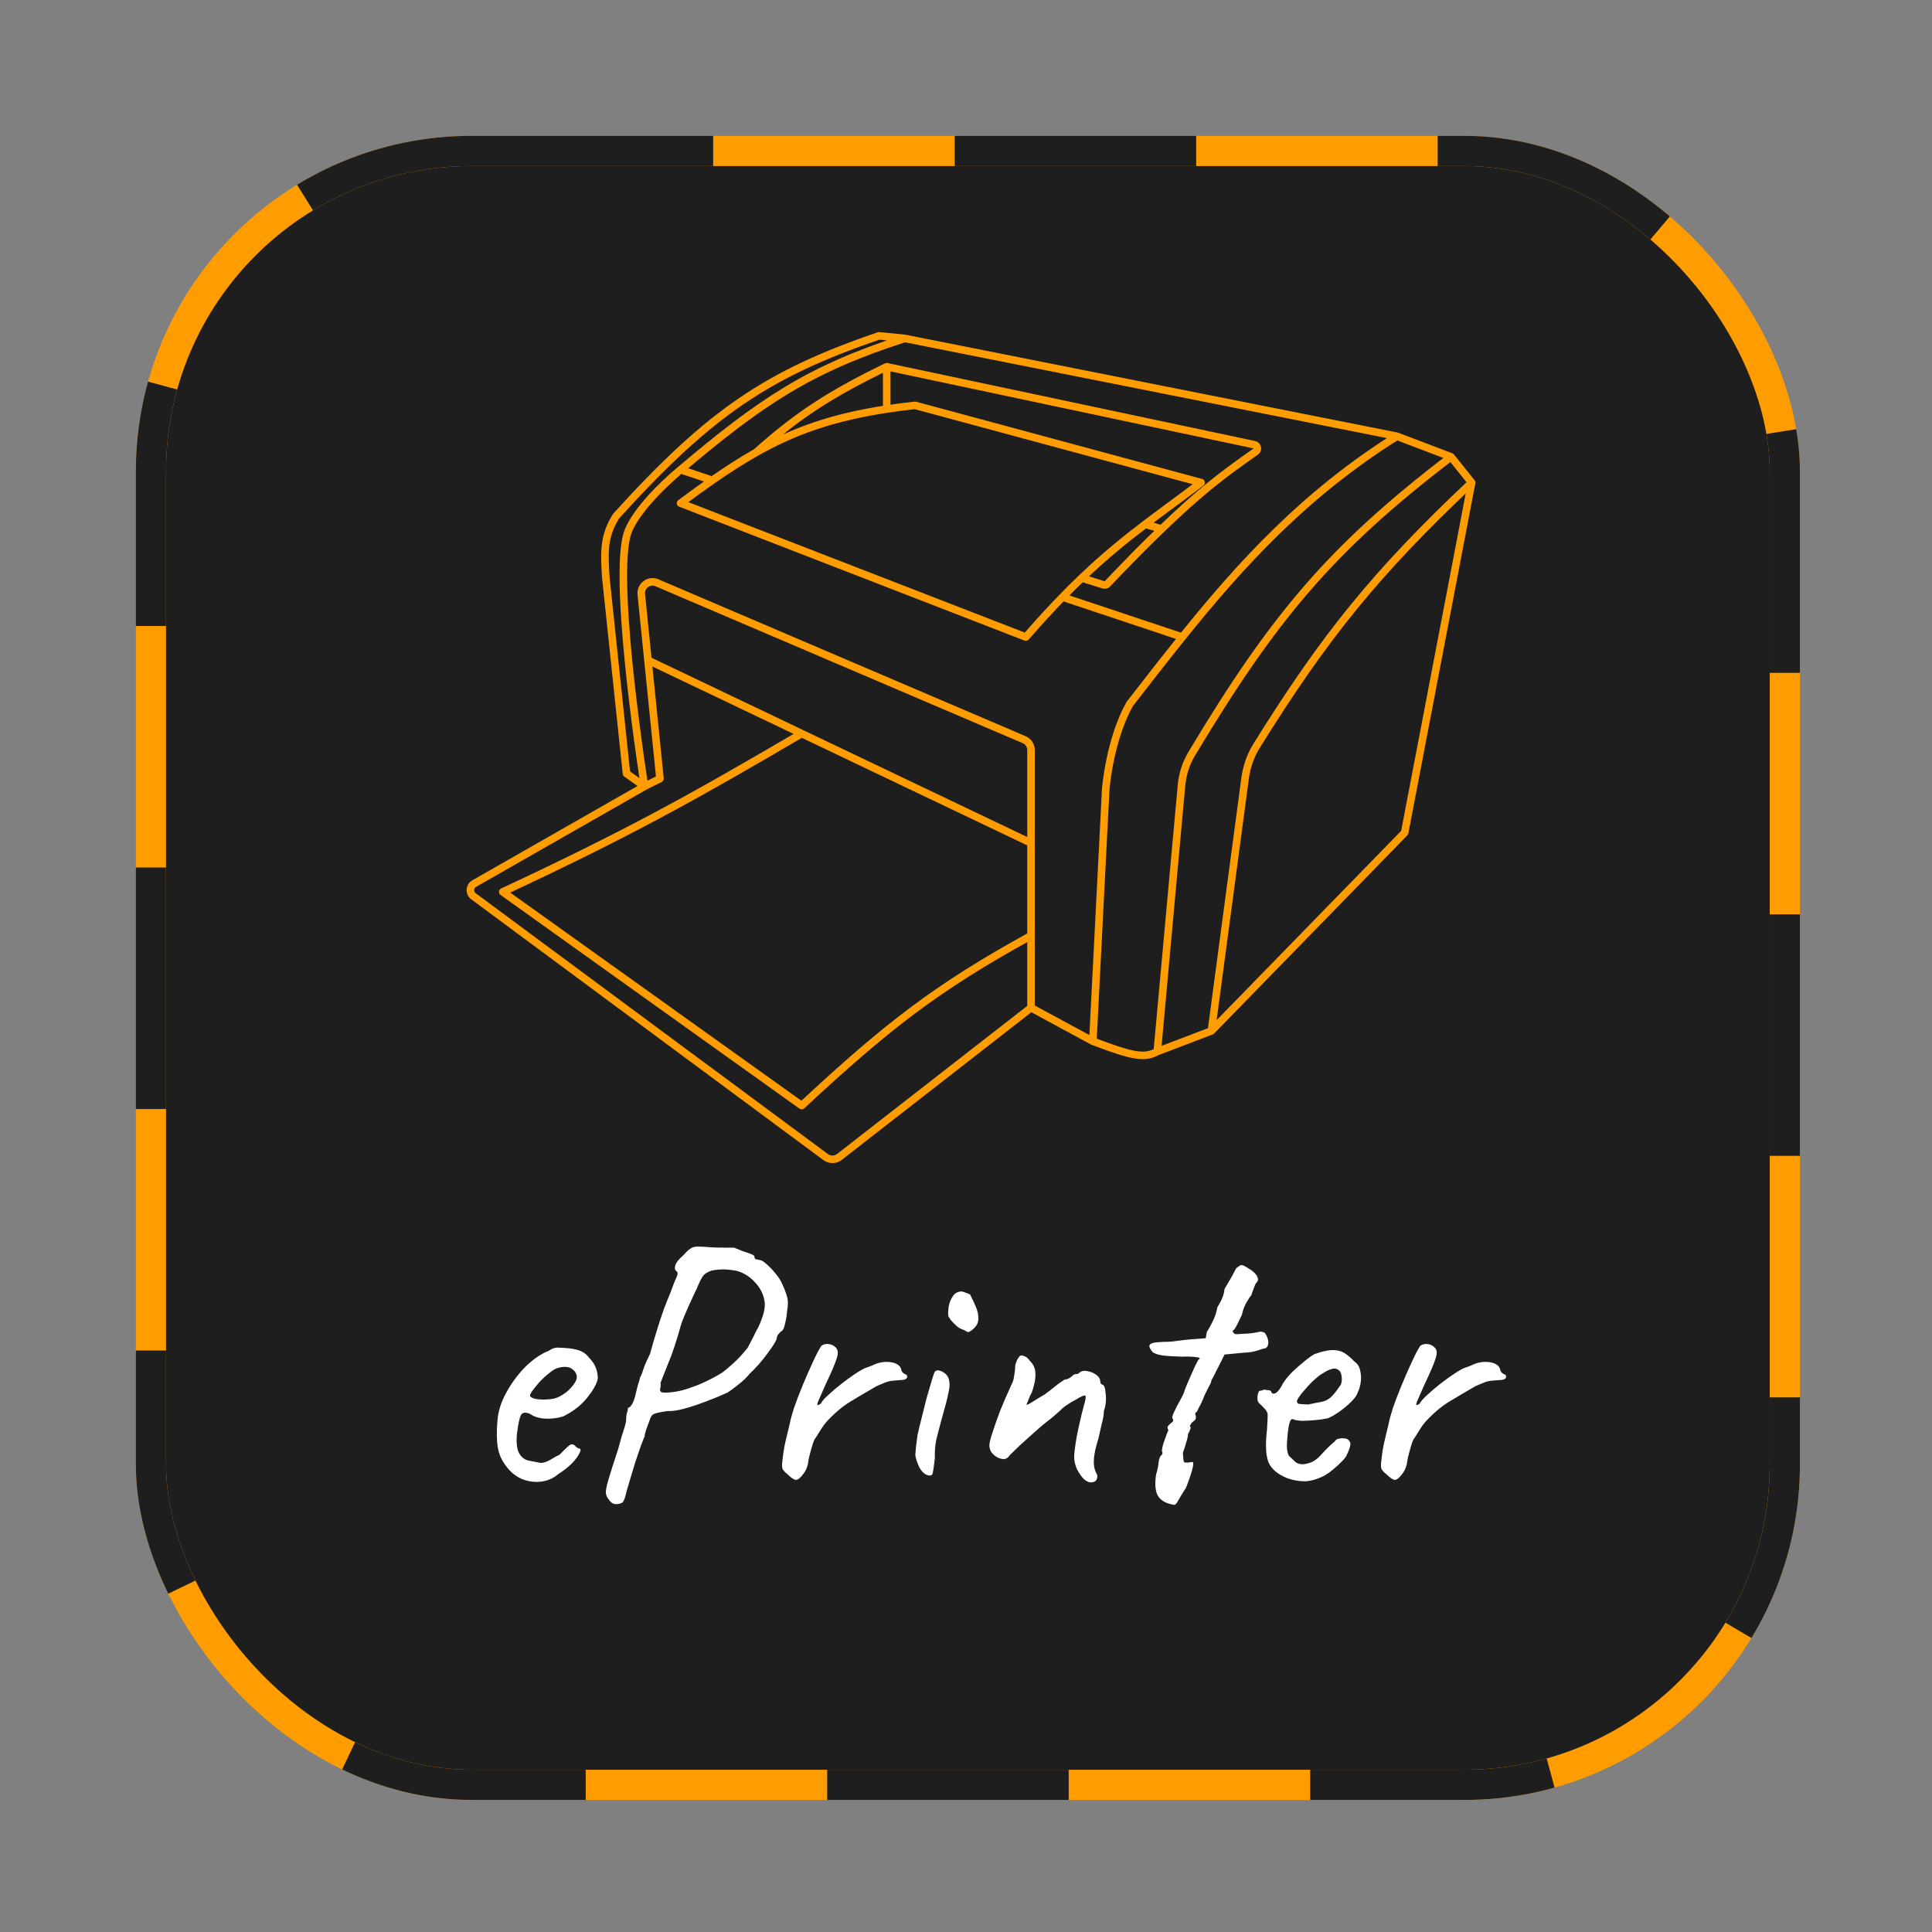 <svg width="512" height="512" viewBox="0 0 512 512" fill="none" xmlns="http://www.w3.org/2000/svg">
<rect x="0" y="0" width="512" height="512" fill="#808080" stroke="none"/>
<rect x="40" y="40" width="433" height="433" rx="85" fill="#1E1E1E" stroke="#FF9D00" stroke-width="8"/>
<rect x="40" y="40" width="433" height="433" rx="85" stroke="#1E1E1E" stroke-width="8" stroke-dasharray="64 64"/>
<path d="M147.965 390.64C146.621 391.792 145.053 392.464 143.261 392.656C141.533 392.848 139.837 392.592 138.173 391.888C136.509 391.12 135.133 389.968 134.045 388.432C132.957 387.024 132.253 385.424 131.933 383.632C131.613 381.776 131.581 379.376 131.837 376.432C132.029 373.936 132.829 371.44 134.237 368.944C135.645 366.384 137.341 364.112 139.325 362.128C141.373 360.144 143.389 358.768 145.373 358C146.333 357.36 147.133 357.072 147.773 357.136C148.477 357.136 149.533 357.2 150.941 357.328C152.413 357.52 153.501 357.808 154.205 358.192C154.973 358.576 155.581 359.088 156.029 359.728C156.989 360.688 157.629 361.648 157.949 362.608C158.269 363.504 158.429 364.4 158.429 365.296C158.173 366.704 157.213 368.432 155.549 370.48C153.949 372.464 151.837 374.096 149.213 375.376C147.805 375.824 146.269 376.016 144.605 375.952C142.941 375.888 141.565 375.472 140.477 374.704C139.261 374.192 138.461 374.288 138.077 374.992C137.693 375.632 137.341 377.232 137.021 379.792C136.765 382.224 136.957 384.016 137.597 385.168C138.237 386.256 139.101 386.896 140.189 387.088C141.469 387.344 142.461 387.536 143.165 387.664C143.933 387.728 144.861 387.44 145.949 386.8C146.973 386.16 147.613 385.808 147.869 385.744C148.125 385.616 148.317 385.488 148.445 385.36C148.637 385.168 149.053 384.752 149.693 384.112C150.141 383.664 150.493 383.344 150.749 383.152C151.005 382.896 151.293 382.768 151.613 382.768C151.933 382.768 152.221 382.928 152.477 383.248C152.733 383.504 152.989 383.696 153.245 383.824C153.885 383.824 154.013 384.208 153.629 384.976C153.309 385.744 152.637 386.672 151.613 387.76C150.589 388.784 149.373 389.744 147.965 390.64ZM147.869 370.288C148.573 369.968 149.309 369.52 150.077 368.944C150.845 368.304 151.485 367.632 151.997 366.928C152.573 366.16 152.861 365.52 152.861 365.008C152.861 364.112 152.445 363.376 151.613 362.8C150.781 362.16 149.533 362.064 147.869 362.512C147.165 362.704 146.365 363.184 145.469 363.952C144.573 364.656 143.709 365.456 142.877 366.352C142.109 367.248 141.469 368.048 140.957 368.752C140.509 369.456 140.349 369.872 140.477 370C140.669 370.32 141.213 370.576 142.109 370.768C143.005 370.896 143.997 370.928 145.085 370.864C146.237 370.8 147.165 370.608 147.869 370.288ZM163.248 398.608C162.48 398.608 161.84 398.192 161.328 397.36C160.944 396.976 160.688 396.432 160.56 395.728C160.496 395.088 160.72 393.904 161.232 392.176C161.744 390.384 162.608 387.664 163.824 384.016C164.464 381.584 164.976 379.824 165.359 378.736C165.744 377.584 165.936 376.752 165.936 376.24C165.936 375.536 166 374.96 166.128 374.512C166.32 374 166.416 373.52 166.416 373.072C166.8 373.072 167.184 372.72 167.568 372.016C167.952 371.312 168.272 370.352 168.528 369.136C168.784 368.048 169.008 367.184 169.2 366.544C169.456 365.84 169.584 365.36 169.584 365.104C169.904 364.592 170.224 363.792 170.544 362.704C170.928 361.616 171.504 360.304 172.272 358.768C172.784 356.848 173.36 354.864 174 352.816C174.64 350.704 175.28 348.752 175.92 346.96C176.624 345.104 177.2 343.664 177.648 342.64C178.352 340.656 178.896 339.28 179.28 338.512C179.664 337.68 179.664 337.136 179.28 336.88C178.832 336.56 178.736 336.016 178.992 335.248C179.248 334.48 179.952 333.616 181.104 332.656C181.808 331.824 182.416 331.248 182.928 330.928C183.44 330.544 184.08 330.352 184.848 330.352C185.68 330.352 186.864 330.416 188.4 330.544C189.552 330.608 190.768 330.64 192.048 330.64C193.392 330.64 194.224 330.64 194.544 330.64C195.12 330.896 195.824 331.184 196.656 331.504C197.488 331.76 198.224 332.016 198.864 332.272C199.568 332.528 199.92 332.752 199.92 332.944C199.92 333.328 200.048 333.584 200.304 333.712C200.624 333.776 200.944 333.84 201.264 333.904C201.712 333.904 202.32 334.256 203.088 334.96C203.856 335.6 204.656 336.432 205.488 337.456C206.32 338.416 206.96 339.44 207.408 340.528C207.92 341.616 208.304 342.64 208.56 343.6C208.88 344.56 208.88 345.936 208.56 347.728C208.496 348.688 208.336 349.648 208.08 350.608C207.888 351.568 207.664 352.208 207.408 352.528C207.024 352.784 206.672 353.104 206.352 353.488C206.032 353.872 205.872 354.224 205.872 354.544C205.872 354.8 205.648 355.312 205.2 356.08C204.752 356.784 204.176 357.616 203.472 358.576C202.768 359.536 202 360.496 201.167 361.456C200.336 362.416 199.536 363.248 198.768 363.952C197.936 364.976 196.944 365.936 195.792 366.832C194.704 367.728 193.712 368.464 192.816 369.04C191.152 369.808 189.296 370.576 187.248 371.344C185.264 372.112 183.344 372.752 181.488 373.264C179.696 373.776 178.192 374 176.976 373.936C175.12 374.192 173.904 374.448 173.328 374.704C172.816 374.896 172.432 375.44 172.176 376.336C171.856 377.168 171.536 378.032 171.216 378.928C170.96 379.76 170.832 380.336 170.832 380.656C170.704 380.912 170.384 381.712 169.872 383.056C169.424 384.336 168.912 385.84 168.336 387.568C167.824 389.296 167.312 390.992 166.799 392.656C166.288 394.32 165.904 395.696 165.648 396.784C165.392 397.68 165.072 398.192 164.688 398.32C164.304 398.512 163.824 398.608 163.248 398.608ZM175.152 368.848C175.408 369.104 176.4 369.136 178.128 368.944C179.856 368.752 181.712 368.272 183.696 367.504C184.976 367.056 186.256 366.512 187.536 365.872C188.88 365.232 190.16 364.528 191.376 363.76C192.016 363.312 192.976 362.512 194.256 361.36C195.536 360.208 196.816 358.832 198.096 357.232C198.288 356.912 198.608 356.304 199.056 355.408C199.568 354.448 200.016 353.552 200.4 352.72C200.976 351.824 201.552 350.512 202.128 348.784C202.704 346.992 202.832 345.52 202.512 344.368C202.192 342.704 201.36 341.168 200.016 339.76C198.672 338.288 197.072 337.296 195.216 336.784C193.808 336.528 192.624 336.4 191.664 336.4C190.768 336.4 189.776 336.496 188.688 336.688C187.664 337.008 186.896 337.456 186.384 338.032C185.936 338.608 185.328 339.824 184.56 341.68C184.112 342.576 183.472 343.952 182.64 345.808C181.808 347.6 181.104 349.296 180.528 350.896C179.376 355.12 178.224 358.608 177.072 361.36C175.984 364.048 175.312 365.744 175.056 366.448C175.12 367.152 175.088 367.664 174.96 367.984C174.832 368.24 174.896 368.528 175.152 368.848ZM208.643 390.64C208.067 390.192 207.651 389.744 207.395 389.296C207.203 388.848 207.203 387.984 207.395 386.704C207.587 384.912 207.843 383.344 208.163 382C208.483 380.592 208.867 378.992 209.315 377.2C209.443 376.432 209.795 375.12 210.371 373.264C211.011 371.408 211.779 369.392 212.675 367.216C213.571 365.04 214.467 362.992 215.363 361.072C216.259 359.088 217.027 357.616 217.667 356.656C218.179 356.272 218.787 356.112 219.491 356.176C220.259 356.24 220.899 356.528 221.411 357.04C222.115 357.616 222.211 358.64 221.699 360.112C221.251 361.52 220.291 363.76 218.819 366.832C218.051 368.56 217.475 369.872 217.091 370.768C216.707 371.6 216.547 372.112 216.611 372.304C216.675 372.432 216.963 372.336 217.475 372.016C217.859 371.312 218.563 370.512 219.587 369.616C220.611 368.656 221.699 367.728 222.851 366.832C224.003 365.936 225.091 365.136 226.115 364.432C227.139 363.728 227.843 363.28 228.227 363.088C228.739 362.768 229.315 362.512 229.955 362.32C230.659 362.064 231.139 361.872 231.395 361.744C232.867 361.04 234.371 360.784 235.907 360.976C237.443 361.168 238.403 361.744 238.787 362.704C238.851 363.216 239.043 363.6 239.363 363.856C239.747 364.112 239.939 364.24 239.939 364.24C240.195 364.24 240.323 364.336 240.323 364.528C240.387 364.72 240.419 364.816 240.419 364.816C240.419 365.264 240.067 365.552 239.363 365.68C238.723 365.744 237.891 365.808 236.867 365.872C236.035 365.936 235.299 366.096 234.659 366.352C234.019 366.608 233.251 366.928 232.355 367.312C229.923 368.72 227.587 370.096 225.347 371.44C223.171 372.784 221.059 374.576 219.011 376.816C218.563 377.328 218.115 377.936 217.667 378.64C217.219 379.344 216.739 380.112 216.227 380.944C215.907 381.264 215.587 381.968 215.267 383.056C214.947 384.144 214.659 385.2 214.403 386.224C214.211 387.184 214.115 387.76 214.115 387.952C214.115 387.952 214.019 388.272 213.827 388.912C213.635 389.488 213.315 390.064 212.867 390.64C212.099 391.664 211.459 392.176 210.947 392.176C210.435 392.176 209.667 391.664 208.643 390.64ZM246.213 391.024C245.253 390.896 244.421 390.224 243.717 389.008C243.077 387.728 242.693 386.576 242.565 385.552C242.629 385.04 242.693 384.304 242.757 383.344C242.885 382.384 243.013 381.392 243.141 380.368C243.397 379.152 243.749 377.68 244.197 375.952C244.645 374.16 245.093 372.368 245.541 370.576C246.053 368.784 246.501 367.248 246.885 365.968C247.269 364.688 247.525 363.92 247.653 363.664C247.973 363.152 248.485 363.024 249.189 363.28C249.893 363.536 250.469 363.92 250.917 364.432C251.301 364.944 251.525 365.552 251.589 366.256C251.717 366.96 251.621 367.984 251.301 369.328C251.045 370.672 250.533 372.656 249.765 375.28C249.061 377.84 248.517 379.92 248.133 381.52C247.813 383.056 247.685 384.688 247.749 386.416C247.493 388.592 247.301 389.936 247.173 390.448C247.045 390.896 246.725 391.088 246.213 391.024ZM257.253 352.72C256.997 352.912 256.741 353.008 256.484 353.008C256.293 352.944 255.941 352.752 255.429 352.432C254.981 352.368 254.405 352.08 253.701 351.568C253.061 350.992 252.485 350.416 251.973 349.84C251.525 349.2 251.301 348.816 251.301 348.688C251.237 348.048 251.269 347.248 251.397 346.288C251.589 345.264 251.941 344.368 252.453 343.6C252.965 342.768 253.701 342.32 254.661 342.256C254.917 342.256 255.141 342.288 255.333 342.352C255.525 342.416 256.101 342.64 257.061 343.024C257.573 343.984 258.085 345.072 258.597 346.288C259.109 347.44 259.333 348.592 259.269 349.744C259.205 350.832 258.533 351.824 257.253 352.72ZM289.079 392.848C288.439 392.848 287.767 392.496 287.063 391.792C286.423 391.088 285.847 390.224 285.335 389.2C284.887 388.112 284.663 387.088 284.663 386.128C284.663 385.168 284.887 383.376 285.335 380.752C285.847 378.128 286.455 375.472 287.159 372.784C287.671 371.12 287.831 370.16 287.639 369.904C287.447 369.648 286.583 370 285.047 370.96C284.151 371.408 283.351 371.888 282.647 372.4C281.943 372.848 281.335 373.36 280.823 373.936C280.503 374.192 280.023 374.608 279.383 375.184C278.743 375.76 278.071 376.304 277.367 376.816C276.535 377.456 275.479 378.352 274.199 379.504C272.919 380.656 271.639 381.808 270.359 382.96C269.143 384.112 268.215 385.008 267.575 385.648C267.447 385.904 267.255 386.128 266.999 386.32C266.743 386.512 266.455 386.64 266.135 386.704C265.815 386.704 265.463 386.64 265.079 386.512C264.375 386.32 263.703 385.904 263.063 385.264C262.487 384.624 262.199 383.888 262.199 383.056C262.199 382.416 262.455 381.328 262.967 379.792C263.479 378.192 264.151 376.272 264.983 374.032C265.879 371.792 266.903 369.424 268.055 366.928C268.247 366.608 268.407 366.224 268.535 365.776C268.663 365.264 268.759 364.72 268.823 364.144C268.951 363.568 269.015 363.024 269.015 362.512C269.015 362.192 269.047 361.872 269.111 361.552C269.239 361.168 269.367 360.816 269.495 360.496C269.687 360.112 269.847 359.856 269.975 359.728C270.231 359.216 270.679 359.088 271.319 359.344C271.959 359.536 272.503 359.984 272.951 360.688C273.911 361.584 274.391 362.704 274.391 364.048C274.455 365.392 274.135 367.056 273.431 369.04C273.175 369.488 272.951 369.936 272.759 370.384C272.631 370.768 272.503 371.12 272.375 371.44C272.247 371.696 272.151 371.92 272.087 372.112C272.023 372.24 271.991 372.304 271.991 372.304C272.247 372.304 272.823 372.016 273.719 371.44C274.615 370.864 275.671 370.224 276.887 369.52C277.847 368.816 278.679 368.176 279.383 367.6C280.151 366.96 280.791 366.48 281.303 366.16C281.815 365.776 282.135 365.584 282.263 365.584C282.519 365.584 282.839 365.488 283.223 365.296C283.607 365.104 283.927 364.88 284.183 364.624C284.439 364.368 284.631 364.24 284.759 364.24C284.951 364.176 285.047 364.144 285.047 364.144C285.047 364.144 285.175 364.144 285.431 364.144C285.687 364.08 285.943 363.92 286.199 363.664C286.711 363.28 287.383 363.184 288.215 363.376C289.047 363.504 289.815 363.824 290.519 364.336C291.223 364.848 291.575 365.424 291.575 366.064C291.575 366.32 291.639 366.544 291.767 366.736C291.959 366.864 292.055 366.928 292.055 366.928C292.567 366.928 292.887 367.728 293.015 369.328C293.207 370.928 293.047 372.464 292.535 373.936C292.535 374.896 292.343 376.048 291.959 377.392C291.639 378.736 291.351 380.016 291.095 381.232C290.583 382.832 290.231 384.24 290.039 385.456C289.847 386.672 289.815 387.696 289.943 388.528C290.071 389.36 290.295 390.032 290.615 390.544C290.871 390.992 290.871 391.504 290.615 392.08C290.359 392.592 289.847 392.848 289.079 392.848ZM311.178 398.8C309.066 398.48 307.626 397.68 306.858 396.4C306.154 395.184 305.994 393.296 306.378 390.736C306.762 389.52 306.986 388.432 307.049 387.472C307.178 386.448 307.466 385.808 307.914 385.552C307.914 385.552 307.946 385.456 308.01 385.264C308.138 385.072 308.106 384.88 307.914 384.688C307.914 383.856 308.202 382.704 308.778 381.232C308.906 380.848 309.066 380.4 309.258 379.888C309.514 379.312 309.642 379.024 309.642 379.024C309.322 378.512 309.322 378.096 309.642 377.776C309.962 377.456 310.282 377.168 310.602 376.912C310.986 376.592 311.018 376.24 310.698 375.856C310.57 375.6 310.73 375.024 311.178 374.128C311.626 373.168 312.138 372.176 312.714 371.152C313.29 370.128 313.674 369.328 313.866 368.752C313.866 368.624 314.026 368.176 314.346 367.408C314.666 366.64 315.05 365.744 315.498 364.72C315.946 363.696 316.362 362.768 316.746 361.936C317.194 361.104 317.482 360.56 317.609 360.304C318.25 359.984 317.994 359.76 316.842 359.632C315.69 359.504 314.474 359.472 313.194 359.536C311.21 359.472 309.61 359.376 308.394 359.248C307.242 359.12 306.282 358.832 305.514 358.384C304.746 357.488 304.458 356.848 304.65 356.464C304.906 356.016 305.674 355.76 306.954 355.696C307.786 355.632 308.426 355.6 308.874 355.6C309.386 355.6 310.026 355.568 310.794 355.504C311.626 355.376 312.906 355.216 314.634 355.024L319.53 354.64L319.818 353.008C320.33 352.176 320.746 351.44 321.066 350.8C321.45 350.096 321.77 349.392 322.026 348.688C322.282 347.984 322.474 347.248 322.602 346.48C322.602 346.48 322.89 345.968 323.466 344.944C324.042 343.856 324.394 342.736 324.522 341.584C325.29 340.304 325.962 339.152 326.538 338.128C327.114 337.04 327.466 336.368 327.594 336.112C328.298 335.536 328.778 335.248 329.034 335.248C329.354 335.248 329.994 335.568 330.954 336.208C331.53 336.528 332.042 336.912 332.49 337.36C332.938 337.808 333.226 338.288 333.354 338.8C333.482 339.248 333.29 339.696 332.778 340.144C332.65 340.4 332.458 340.88 332.202 341.584C331.946 342.224 331.754 342.768 331.626 343.216C331.242 343.664 330.762 344.4 330.186 345.424C329.674 346.384 329.322 347.376 329.13 348.4C328.618 349.488 328.138 350.48 327.69 351.376C327.242 352.208 326.89 352.624 326.634 352.624C326.762 353.264 327.146 353.584 327.786 353.584C328.426 353.52 329.482 353.456 330.954 353.392C332.17 353.264 333.002 353.136 333.45 353.008C333.962 352.816 334.538 352.88 335.178 353.2C335.498 353.648 335.754 354.16 335.946 354.736C336.138 355.312 336.17 355.856 336.042 356.368C335.978 356.816 335.722 357.136 335.274 357.328C334.954 357.328 334.282 357.52 333.258 357.904C332.298 358.224 331.082 358.416 329.61 358.48L324.522 358.96L322.89 362.224C322.442 363.056 322.058 363.824 321.738 364.528C321.418 365.168 321.194 365.552 321.066 365.68C321.066 366.064 320.842 366.64 320.394 367.408C320.01 368.176 319.594 369.008 319.146 369.904C318.762 370.992 318.314 371.984 317.802 372.88C317.354 373.776 317.13 374.224 317.13 374.224C316.874 374.224 316.746 374.416 316.746 374.8C317.066 375.568 316.97 376.144 316.458 376.528C316.138 376.72 315.85 377.008 315.594 377.392C315.402 377.712 315.306 377.872 315.306 377.872C315.562 378.128 315.594 378.448 315.402 378.832C315.274 379.216 315.082 379.632 314.826 380.08C314.826 380.592 314.666 381.328 314.346 382.288C314.09 383.248 313.802 384.144 313.482 384.976C313.546 386.128 313.61 386.864 313.674 387.184C313.738 387.504 313.898 387.632 314.154 387.568C314.474 387.632 314.762 387.632 315.018 387.568C315.274 387.504 315.53 387.472 315.786 387.472C316.682 387.088 316.202 389.328 314.346 394.192C313.322 395.792 312.618 396.944 312.234 397.648C311.85 398.416 311.498 398.8 311.178 398.8ZM341.039 391.696C338.543 390.672 336.911 389.264 336.143 387.472C335.439 385.616 335.311 382.768 335.759 378.928C335.887 376.944 335.951 375.632 335.951 374.992C335.951 374.352 335.599 373.712 334.895 373.072C334.703 372.816 334.351 372.464 333.839 372.016C333.391 371.568 333.199 371.184 333.263 370.864C333.199 370.416 333.231 369.936 333.359 369.424C333.487 368.848 333.679 368.56 333.935 368.56C334.191 368.56 334.447 368.496 334.703 368.368C335.023 368.24 335.311 368.24 335.567 368.368C335.823 368.368 336.111 368.4 336.431 368.464C336.751 368.528 336.911 368.688 336.911 368.944C337.167 369.392 337.583 369.456 338.159 369.136C338.735 368.752 339.343 367.92 339.983 366.64C340.623 365.616 341.455 364.592 342.479 363.568C343.567 362.544 344.623 361.616 345.647 360.784C346.735 359.888 347.631 359.248 348.335 358.864C348.655 358.736 349.135 358.576 349.775 358.384C350.415 358.192 351.087 358.032 351.791 357.904C352.559 357.776 353.199 357.744 353.711 357.808C354.863 357.872 355.823 358.192 356.591 358.768C357.423 359.344 358.191 360.016 358.895 360.784C359.727 361.36 360.239 362.128 360.431 363.088C360.687 364.048 360.751 365.072 360.623 366.16C360.495 367.248 360.207 368.24 359.759 369.136C359.567 369.776 359.023 370.544 358.127 371.44C357.231 372.336 356.207 373.2 355.055 374.032C353.903 374.864 352.847 375.472 351.887 375.856C351.055 376.048 349.967 376.208 348.623 376.336C347.343 376.464 346.127 376.528 344.975 376.528C343.887 376.464 343.151 376.336 342.767 376.144C342.319 375.888 341.967 376.24 341.711 377.2C341.455 378.16 341.263 379.536 341.135 381.328C341.007 382.736 341.007 383.76 341.135 384.4C341.263 385.04 341.391 385.488 341.519 385.744C341.967 386.192 342.575 386.768 343.343 387.472C344.175 388.112 345.327 388.208 346.799 387.76C348.015 387.44 349.199 386.608 350.351 385.264C351.567 383.92 352.687 382.832 353.711 382C353.967 381.552 354.383 381.296 354.959 381.232C355.599 381.104 356.271 381.136 356.975 381.328C357.679 381.776 357.967 382.32 357.839 382.96C357.775 383.536 357.455 384.432 356.879 385.648C356.687 386.096 356.239 386.672 355.535 387.376C354.895 388.016 354.159 388.688 353.327 389.392C352.559 390.032 351.855 390.544 351.215 390.928C349.295 391.952 347.503 392.496 345.839 392.56C344.175 392.56 342.575 392.272 341.039 391.696ZM346.703 372.208C348.111 371.888 349.231 371.664 350.063 371.536C350.895 371.408 351.695 371.056 352.463 370.48C353.231 369.84 354.191 368.656 355.343 366.928C355.599 366.224 355.663 365.52 355.535 364.816C355.471 364.112 355.311 363.632 355.055 363.376C354.479 362.736 353.775 362.544 352.943 362.8C352.175 362.992 351.439 363.344 350.735 363.856C350.287 364.048 349.615 364.528 348.719 365.296C347.887 366 347.055 366.832 346.223 367.792C345.391 368.688 344.719 369.52 344.207 370.288C343.695 371.056 343.567 371.504 343.823 371.632C343.695 371.888 344.047 372.048 344.879 372.112C345.775 372.176 346.383 372.208 346.703 372.208ZM367.362 390.64C366.786 390.192 366.37 389.744 366.114 389.296C365.922 388.848 365.922 387.984 366.114 386.704C366.306 384.912 366.562 383.344 366.882 382C367.202 380.592 367.586 378.992 368.034 377.2C368.162 376.432 368.514 375.12 369.09 373.264C369.73 371.408 370.498 369.392 371.394 367.216C372.29 365.04 373.186 362.992 374.082 361.072C374.978 359.088 375.746 357.616 376.386 356.656C376.898 356.272 377.506 356.112 378.21 356.176C378.978 356.24 379.618 356.528 380.13 357.04C380.834 357.616 380.93 358.64 380.418 360.112C379.97 361.52 379.01 363.76 377.538 366.832C376.77 368.56 376.194 369.872 375.81 370.768C375.426 371.6 375.266 372.112 375.33 372.304C375.394 372.432 375.682 372.336 376.194 372.016C376.578 371.312 377.282 370.512 378.306 369.616C379.33 368.656 380.418 367.728 381.57 366.832C382.722 365.936 383.81 365.136 384.834 364.432C385.858 363.728 386.562 363.28 386.946 363.088C387.458 362.768 388.034 362.512 388.674 362.32C389.378 362.064 389.858 361.872 390.114 361.744C391.586 361.04 393.09 360.784 394.626 360.976C396.162 361.168 397.122 361.744 397.506 362.704C397.57 363.216 397.762 363.6 398.082 363.856C398.466 364.112 398.658 364.24 398.658 364.24C398.914 364.24 399.042 364.336 399.042 364.528C399.106 364.72 399.138 364.816 399.138 364.816C399.138 365.264 398.786 365.552 398.082 365.68C397.442 365.744 396.61 365.808 395.586 365.872C394.754 365.936 394.018 366.096 393.378 366.352C392.738 366.608 391.97 366.928 391.074 367.312C388.642 368.72 386.306 370.096 384.066 371.44C381.89 372.784 379.778 374.576 377.73 376.816C377.282 377.328 376.834 377.936 376.386 378.64C375.938 379.344 375.458 380.112 374.946 380.944C374.626 381.264 374.306 381.968 373.986 383.056C373.666 384.144 373.378 385.2 373.122 386.224C372.93 387.184 372.834 387.76 372.834 387.952C372.834 387.952 372.738 388.272 372.546 388.912C372.354 389.488 372.034 390.064 371.586 390.64C370.818 391.664 370.178 392.176 369.666 392.176C369.154 392.176 368.386 391.664 367.362 390.64Z" fill="white"/>
<path d="M390 127.888C364.774 151.699 351.206 168.397 333.042 197.599C331.42 200.207 330.381 203.143 329.975 206.186L321.031 273.206M390 127.888L372.246 220.673L321.031 273.206M390 127.888L384.537 121.065M321.031 273.206L306.691 278.664M306.691 278.664L313.11 208.108C313.38 205.151 314.302 202.285 315.829 199.738C337.53 163.542 352.75 145.339 384.537 121.065M306.691 278.664C303.257 280.578 300.044 279.888 289.619 275.935M384.537 121.065L370.197 115.607M370.197 115.607L239.77 89.682M370.197 115.607C345.925 130.833 329.08 149.231 313.323 168.822M289.619 275.935L293.033 209.075C293.033 209.075 294.033 196.122 299.392 186.561C304.05 180.577 308.639 174.647 313.323 168.822M289.619 275.935L273.23 267.065M239.77 89.682C214.326 97.882 201.716 106.455 180.361 124.477M239.77 89.682L232.941 89C203.433 99.067 188.136 109.348 163.289 136.757C160.078 141.878 160.054 145.804 160.558 153.131L166.02 204.981L170.801 208.393M180.361 124.477C180.361 124.477 167.809 134.71 166.02 142.215C162.606 156.542 170.801 208.393 170.801 208.393M180.361 124.477L188.759 127.278M313.323 168.822L281.569 158.232M170.801 208.393L125.662 234.162C124.408 234.878 124.303 236.647 125.463 237.507L218.819 306.644C219.901 307.446 221.385 307.428 222.447 306.601L273.23 267.065M170.801 208.393L174.898 206.346L171.717 174.963M273.23 267.065V247.963M234.99 97.187L332.429 117.857C333.286 118.039 333.512 119.156 332.795 119.659C323.627 126.084 317.887 130.494 307.857 140.168M234.99 97.187C219.616 104.646 211.174 110.255 200.375 119.9M234.99 97.187V108.402M307.857 140.168C303.504 144.343 298.879 149.056 293.463 154.727C293.2 155.002 292.803 155.105 292.439 154.991L286.664 153.175M307.857 140.168L303.489 138.941M273.23 223.402V198.775C273.23 197.574 272.514 196.488 271.409 196.016L174.111 154.446C172.01 153.549 169.717 155.235 169.948 157.508L171.717 174.963M273.23 223.402L212.455 194.402M273.23 223.402V247.963M171.717 174.963L212.455 194.402M212.455 194.402C183.231 211.533 166.323 220.91 133.243 236.364L212.455 292.991C234.861 272.163 247.978 261.839 273.23 247.963M281.569 158.232C278.548 161.338 275.339 164.827 271.864 168.822L180.361 133.346C183.299 131.159 186.078 129.141 188.759 127.278M281.569 158.232C283.326 156.425 285.02 154.747 286.664 153.175M188.759 127.278C192.782 124.483 196.584 122.038 200.375 119.9M200.375 119.9C210.625 114.118 220.789 110.574 234.99 108.402M286.664 153.175C292.688 147.415 298.053 143.07 303.489 138.941M234.99 108.402C237.373 108.038 239.871 107.712 242.501 107.421L318.299 127.888C312.988 131.932 308.212 135.355 303.489 138.941" stroke="#FF9D00" stroke-width="2" stroke-linecap="round" stroke-linejoin="round"/>
</svg>
